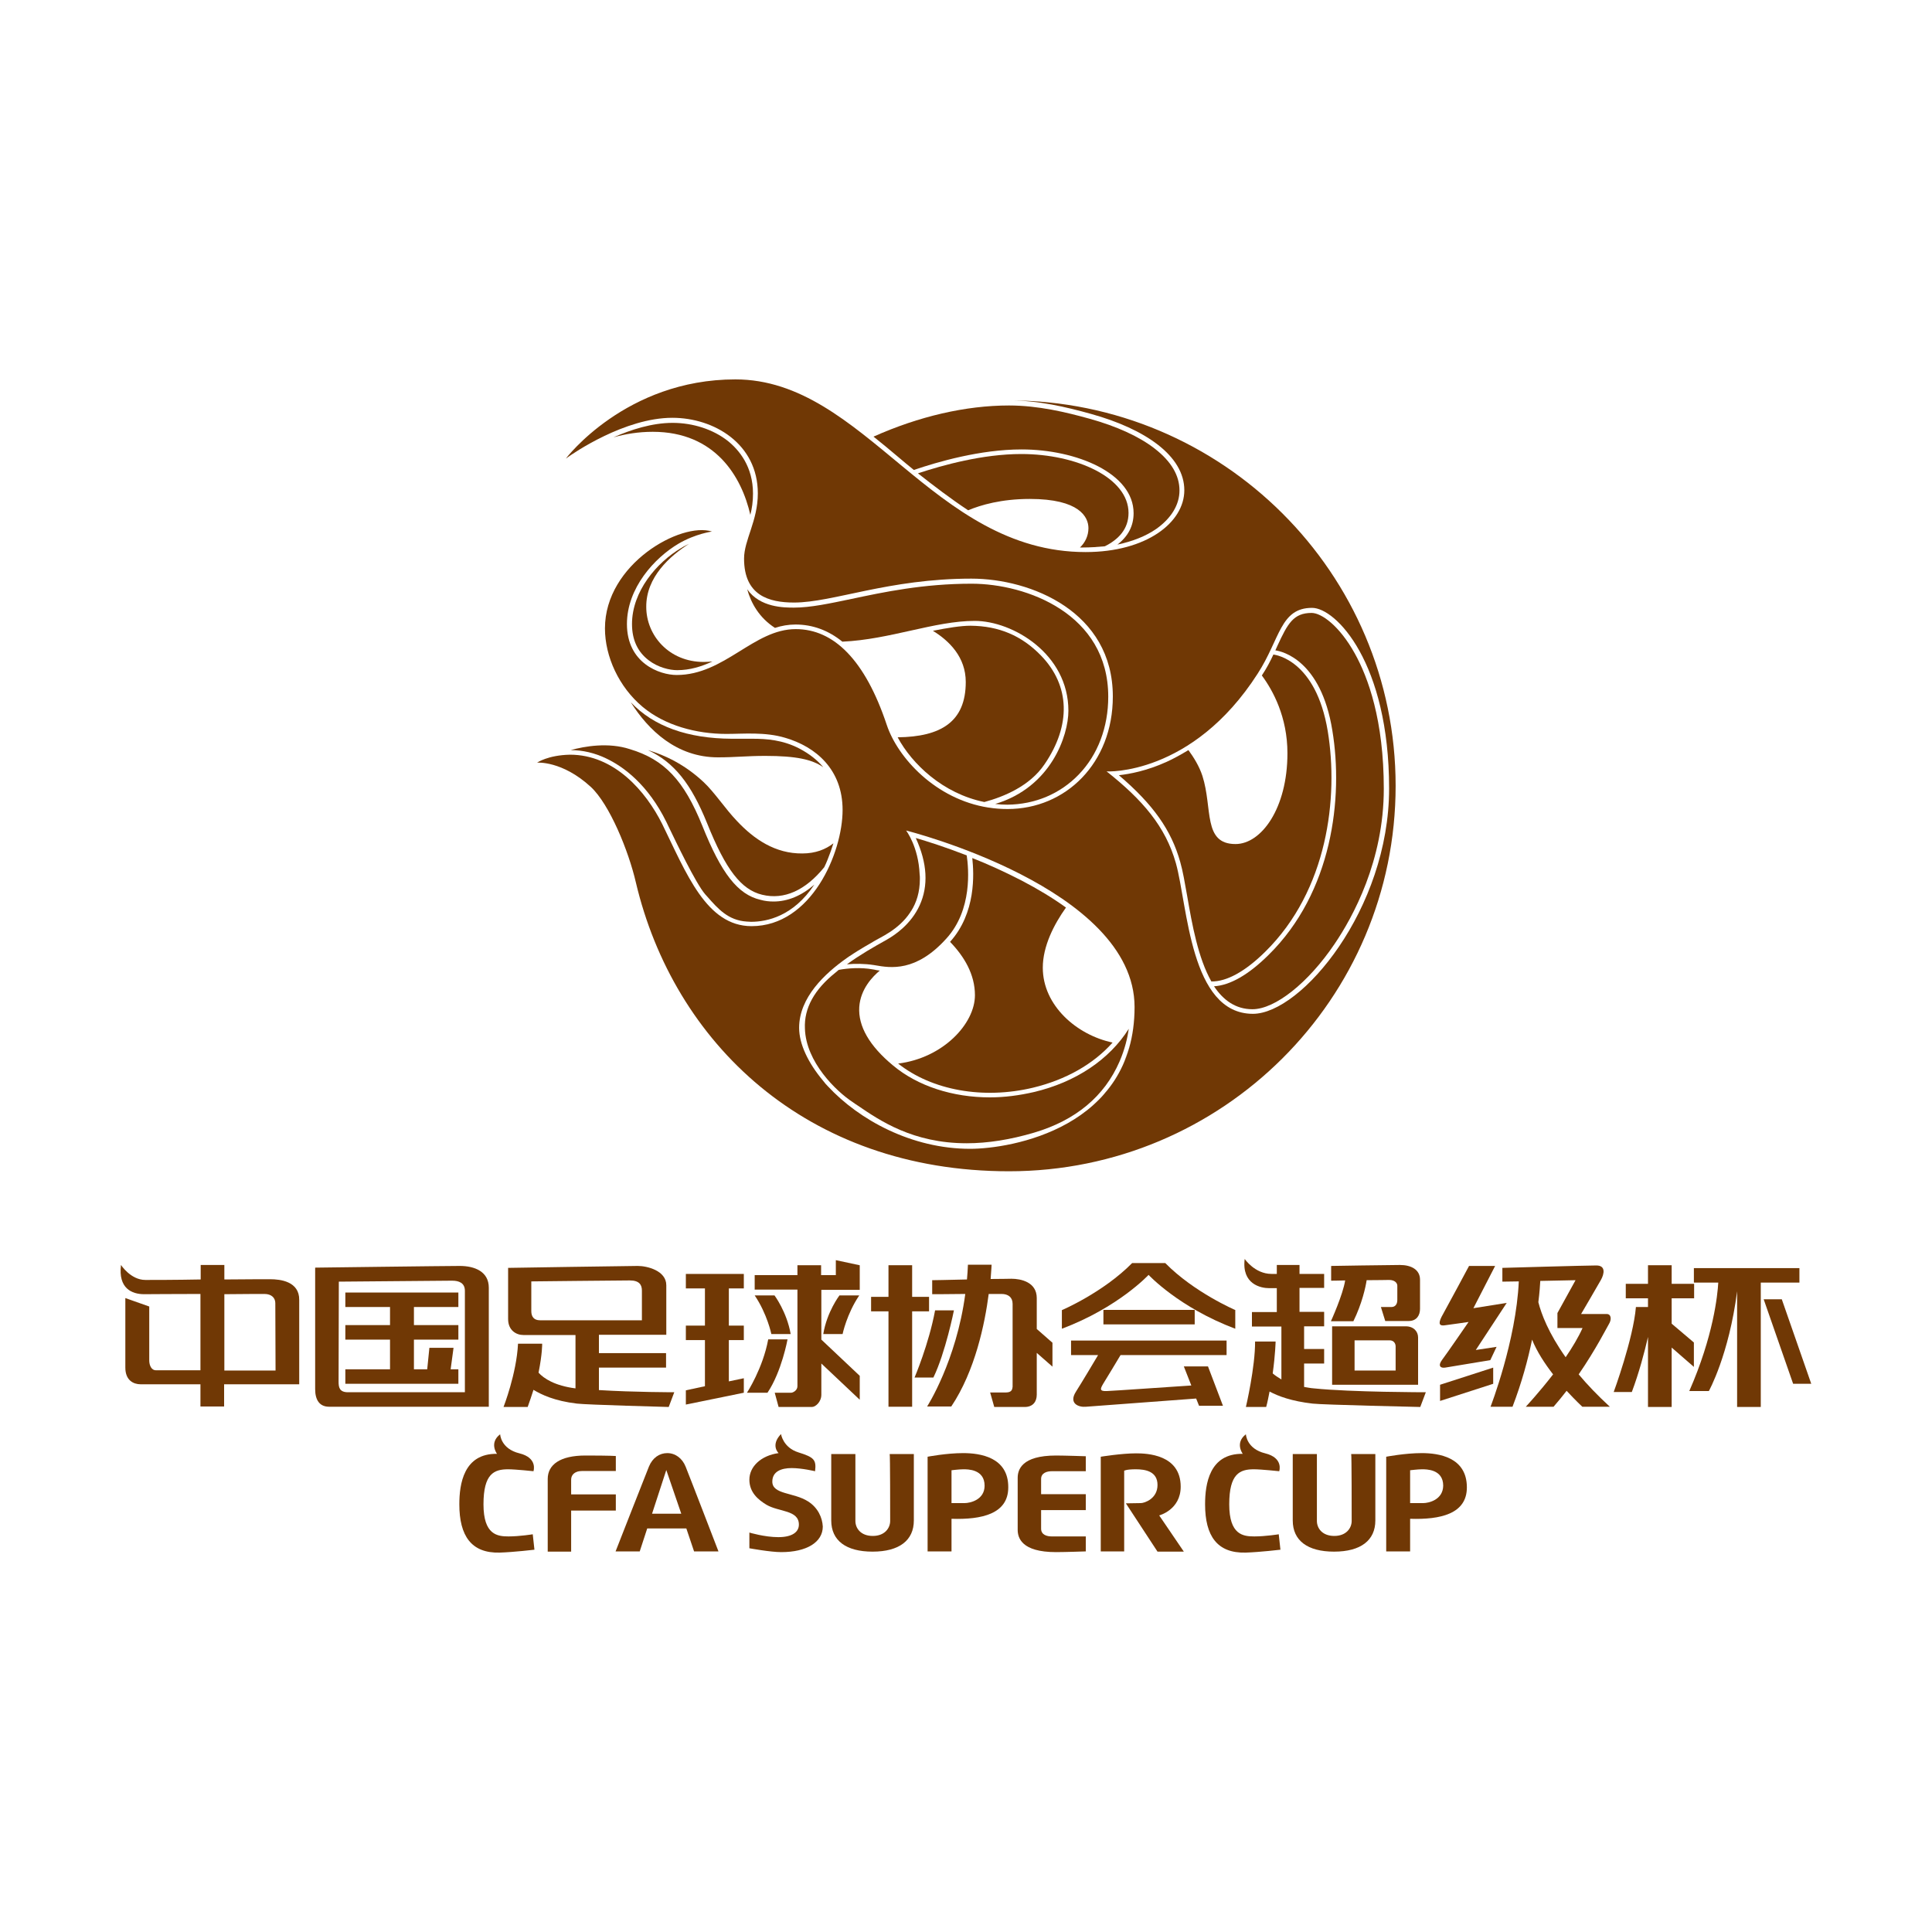 <?xml version="1.0" encoding="utf-8"?>
<!-- Generator: Adobe Illustrator 23.0.3, SVG Export Plug-In . SVG Version: 6.00 Build 0)  -->
<svg version="1.1" id="图层_1" xmlns="http://www.w3.org/2000/svg" xmlns:xlink="http://www.w3.org/1999/xlink" x="0px" y="0px"
	 viewBox="0 0 800 800" style="enable-background:new 0 0 800 800;" xml:space="preserve">
<style type="text/css">
	.st0{fill:#703805;}
</style>
<g>
	<path class="st0" d="M551.2,530.3c0,0,2.5,0,5.8-0.1c-0.9,5.9-5.9,16.9-5.9,16.9h9.3c3.6-7.3,5.1-14.3,5.5-17
		c4.4,0,8.3-0.1,9.3-0.1c2.4,0,3.4,1.3,3.4,2.4c0,1.1,0,3.8,0,5.9s-1.2,2.9-2.4,2.9c-1.2,0-4.4,0-4.4,0l1.8,5.8c0,0,6.3,0,9.7,0
		s4.7-2.5,4.7-5c0-2.4,0-8,0-12.1c0-4.2-3.7-6.1-8.3-6.1c-4.6,0-28.5,0.4-28.5,0.4V530.3z"/>
	<path class="st0" d="M598.1,548.8c1.7-0.2,10-1.4,10-1.4s-9,13.1-10.9,15.6c-1.9,2.5-0.8,3.6,1.2,3.3s18.7-3.1,18.7-3.1l2.6-5.5
		l-8.6,1.3l12.8-19.5l-13.8,2.2l9-17.5h-10.8c0,0-9.7,18.1-11.4,21.1C595.3,548.5,596.4,549,598.1,548.8z"/>
	<path class="st0" d="M319.4,552.4h8c-1.6-9.2-6.7-16-6.7-16h-8.2C317.7,544.1,319.4,552.4,319.4,552.4z"/>
	<path class="st0" d="M111.9,529.7c-1.7,0-9.7,0-19,0.1v-6h-9.8v6C72.8,530,63,530,60.2,530c-6.1,0-10.1-6.2-10.1-6.2
		c-1.2,9.7,4.5,12.1,9.6,12.1c2,0,12.5-0.1,23.3-0.1v31.6c-9.5,0-17.8,0-18.5,0c-1.7,0-2.7-1.9-2.7-4.1c0-2.2,0-22.3,0-22.3
		l-9.9-3.5c0,0,0,23.5,0,28.8s3.4,6.9,6.3,6.9c1.2,0,12.1,0,24.8,0v9.2h9.8v-9.2c15.8,0,31.1,0,31.1,0s0-27.1,0-34.9
		C124,530.6,116.1,529.7,111.9,529.7z M114.1,567.5c0,0-10.1,0-21.2,0v-31.6c8.5-0.1,15.5-0.1,16.6-0.1c2.9,0,4.5,1.6,4.5,3.8
		S114.1,567.5,114.1,567.5z"/>
	<path class="st0" d="M348.9,552.4c0,0,1.7-8.3,6.9-16h-8.2c0,0-5.2,6.8-6.7,16H348.9z"/>
	<polygon class="st0" points="143,541.2 161.5,541.2 161.5,548.7 143,548.7 143,554.7 161.5,554.7 161.5,567 143,567 143,573 
		189.8,573 189.8,567 186.6,567 187.8,558.1 177.8,558.1 176.9,567 171.4,567 171.4,554.7 189.8,554.7 189.8,548.7 171.4,548.7 
		171.4,541.2 189.8,541.2 189.8,535.2 143,535.2 	"/>
	<path class="st0" d="M224.5,556.4h-10c-0.6,12.4-6,26.2-6,26.2h10c0.9-2.5,1.7-4.9,2.4-7.1c3.3,2,8.7,4.6,18,5.7
		c4,0.5,38,1.4,38,1.4l2.3-6.1c0,0-16.7,0-31.2-0.9v-9.3h27.8v-6h-27.8v-7.6c14.2,0,27.9,0,27.9,0s0-14.5,0-20.5c0-6.1-8-8-11.8-8
		c-3.9,0-53.7,0.8-53.7,0.8s0,16.5,0,21.2s3.4,6.6,6.3,6.6c1.1,0,10.5,0,21.6,0v22.1c-8.6-1.1-13.1-4.1-15.3-6.5
		C224.6,560.4,224.5,556.4,224.5,556.4z M223.6,546.7c-2.6,0-3.6-1.6-3.6-3.8c0-2.2,0-12.3,0-12.3s36.8-0.4,40.8-0.4
		c4,0,5,1.9,5,4.2c0,2.3,0,12.3,0,12.3S226.2,546.7,223.6,546.7z"/>
	<polygon class="st0" points="596.3,580.1 618.3,573 618.3,566.3 596.3,573.4 	"/>
	<path class="st0" d="M355.9,523.9l-9.8-2.1v6.2h-6.1c0-2.5,0-4.1,0-4.1h-9.8c0,0,0,1.6,0,4.1h-17.7v6h17.7c0,14.2,0,38.7,0,40
		c0,1.8-1.9,2.7-2.6,2.7c-0.7,0-6.8,0-6.8,0l1.6,5.9c0,0,12.3,0,13.8,0s3.9-2.1,3.9-5.1c0-0.9,0-6.1,0-12.9l15.9,15v-9.9l-15.9-15
		c0-7.2,0-14.8,0-20.6h15.9V523.9z"/>
	<path class="st0" d="M511.6,542.5c0,0-17.1-7.3-29.1-19.5h-13.7c-12,12.2-29.1,19.5-29.1,19.5v7.7c23.4-8.8,35.9-22.3,35.9-22.3
		s12.5,13.5,35.9,22.3V542.5z"/>
	<path class="st0" d="M519.7,555.4c0.1,10.6-3.8,27.2-3.8,27.2h8.4c0.6-2.2,1-4.4,1.4-6.4c3.5,1.9,9.1,4,17.8,5
		c4,0.5,44.6,1.4,44.6,1.4l2.3-6.1c0,0-30.7,0-46.3-1.6c-1.5-0.1-2.8-0.4-4.1-0.6v-9.7h8.3v-6h-8.3v-9.4h8.3v-6h-10.2v-9.9
		c5.3,0,10.2,0,10.2,0v-5.8c0,0-4.8,0-10.2,0v-3.7h-9.4v3.7c-0.8,0-1.5,0-2.2,0c-6.9,0-11.1-6.2-11.1-6.2
		c-1.3,10.5,6.7,12.1,10.1,12.1c0.6,0,1.7,0,3.2,0v9.9h-10.3v6h12.2v21.9c-1.5-0.9-2.7-1.7-3.6-2.5c1.1-8,1.2-13.2,1.2-13.2H519.7z"
		/>
	<rect x="456.9" y="542.4" class="st0" width="37.8" height="6"/>
	<polygon class="st0" points="377.7,582.5 377.7,543 384.7,543 384.7,537 377.7,537 377.7,523.9 367.9,523.9 367.9,537 360.7,537 
		360.7,543 367.9,543 367.9,582.5 	"/>
	<path class="st0" d="M582.1,549.2c-3.4,0-30.5,0-30.5,0v24.2h35.6c0,0,0-17.2,0-19.6C587.2,551.4,585.4,549.2,582.1,549.2z
		 M577.9,567.5h-17V555c0,0,12.7,0,14.5,0c1.8,0,2.5,1.4,2.5,2.5S577.9,567.5,577.9,567.5z"/>
	<path class="st0" d="M416,576.6c-2,0-6,0-6,0l1.7,6c0,0,9.2,0,12.6,0s5-2.2,5-5.1c0-1.3,0-8.9,0-17.3l6.5,5.7v-9.9l-6.5-5.7
		c0-5.7,0-10.6,0-12.8c0-6.7-6.7-8-10.5-8c-1.1,0-4.4,0.1-8.6,0.1c0.3-3.7,0.4-5.9,0.4-5.9h-9.8c-0.1,2.1-0.2,4.1-0.4,6.1
		c-7.5,0.2-14.4,0.3-14.4,0.3v5.8c0,0,6.7,0,13.7-0.1c-3.7,27.8-15.8,46.6-15.8,46.6h10c9.9-14.8,13.9-34.3,15.5-46.6
		c2.6,0,4.6,0,5.3,0c2.8,0,4.6,1.4,4.6,4.1c0,2.7,0,33.3,0,33.3C419.5,576.4,418,576.6,416,576.6z"/>
	<path class="st0" d="M326.1,554.6h-8c-2.2,12-8.8,22.1-8.8,22.1h8.5C323.7,567.9,326.1,554.6,326.1,554.6z"/>
	<path class="st0" d="M745.1,525.1h-43.7v6h10.1c-0.3,5.2-2,22.1-12,44.9h8.1c0,0,8.3-14.9,11.7-41.3v47.9h9.8v-51.5h16V525.1z"/>
	<polygon class="st0" points="737.8,538 730.3,538 742.5,573 750,573 	"/>
	<path class="st0" d="M701.4,555.9l-9.2-7.8v-10.5h9.3v-6h-9.3v-7.7h-9.8v7.7h-9.2v6h9.2v3.6h-5c-1.1,13.2-9.2,35.2-9.2,35.2h7.5
		c3-8,5.2-16.3,6.7-22.8v29h9.8V558l9.2,8V555.9z"/>
	<path class="st0" d="M395,542.6h-7.8c-2.6,14-8.5,27.8-8.5,27.8h7.8C391.5,560.1,395,542.6,395,542.6z"/>
	<path class="st0" d="M500.2,565.8h-10l3.1,7.9c-7.8,0.5-32,2.2-34.9,2.3c-3.4,0.2-2.7-1.1-1.6-3c0.9-1.5,5.7-9.3,7.2-11.9h43.9v-6
		h-64.4v6h11.2c-1.6,2.7-6.6,11.1-9.2,15.2c-3.1,4.9,1.2,6.5,4.2,6.2c2.5-0.2,36-2.7,45.6-3.4l1.2,3h9.9L500.2,565.8z"/>
	<path class="st0" d="M665.3,544.1c-1.9,0-10.6,0-10.6,0s6.8-11.6,8.2-14.1c1.4-2.5,2.1-6-1.9-6c-4,0-38.9,1-38.9,1l0,5.7l6.8-0.1
		c-1.1,24.6-11.7,51.9-11.7,51.9h9.1c3.8-9.9,6.4-19.5,8.1-27.8c2,5,5.3,10,8.7,14.4c-5.8,7.5-11.3,13.4-11.3,13.4h11.5
		c1.9-2.2,3.7-4.4,5.4-6.6c3.7,4,6.5,6.6,6.5,6.6h11.4c-5.1-4.7-9.4-9.2-12.9-13.4c7.2-10.5,11.7-19.5,12.5-20.8
		C667.4,546.4,667.2,544.1,665.3,544.1z M648.3,562c-7.1-10-10.1-18-11.3-22.8c0.5-4,0.7-7,0.8-8.8l14.6-0.3l-7.5,13.6v6.2h10.4
		C653.6,553.7,651.1,557.9,648.3,562z"/>
	<polygon class="st0" points="284,533.5 291.9,533.5 291.9,548.9 284,548.9 284,554.9 291.9,554.9 291.9,574 284,575.7 284,581.6 
		308,576.7 308,570.7 301.8,572 301.8,554.9 308,554.9 308,548.9 301.8,548.9 301.8,533.5 308,533.5 308,527.5 284,527.5 	"/>
	<path class="st0" d="M202.4,533.2c0-6.7-5.9-9-12-9c-6.1,0-59.9,0.7-59.9,0.7s0,45.8,0,50.3c0,4.5,1.8,7.3,5.8,7.3s66.1,0,66.1,0
		S202.4,539.8,202.4,533.2z M192.5,576.5c0,0-44.8,0-48.4,0s-3.9-2.1-3.9-4.4c0-2.3,0.1-41.4,0.1-41.4s44-0.4,46.9-0.4
		c2.8,0,5.3,0.9,5.3,4.2S192.5,576.5,192.5,576.5z"/>
	<path class="st0" d="M488.9,615.6c0-13.4-14.1-13.8-18.5-13.8c-6,0-14.6,1.4-14.6,1.4v39.2h9.7v-33.4c0,0,0.8-0.6,4.8-0.6
		c3.9,0,9,0.8,9,6.5c0,5.7-5.4,7.5-6.9,7.5s-6.2,0.1-6.2,0.1l13.1,20h10.9L480,627.5C480,627.5,488.9,625.2,488.9,615.6z"/>
	<path class="st0" d="M519.4,636.2c-4.6,0-10.4-0.6-10.4-13.3c0-12.7,4.4-14.5,10.2-14.5c3,0,10.5,0.8,10.5,0.8s1.9-5.5-5.8-7.4
		c-7.8-1.9-8-7.9-8-7.9c-4.7,3.6-1.3,8.1-1.3,8.1c-13.8-0.2-15.6,12.5-15.6,20.9c0,13.1,5,20.3,16.8,20c6-0.2,14.4-1.2,14.4-1.2
		l-0.7-6.4C529.7,635.3,524,636.2,519.4,636.2z"/>
	<path class="st0" d="M588.7,601.7c-6.9,0-14.7,1.5-14.7,1.5v39.2h9.9v-13.5c12.5,0.4,23.5-2,23.5-13
		C607.4,603.3,595.6,601.7,588.7,601.7z M589.3,622.4c-2.4,0-5.4,0-5.4,0v-13.6c0,0,3.2-0.4,4.9-0.4s8.8-0.1,8.8,6.8
		C597.5,621,591.7,622.4,589.3,622.4z"/>
	<path class="st0" d="M559.7,629.8c0,2.9-2.2,6.2-7.2,6.2s-7.2-3.2-7.2-6.2s0-27.7,0-27.7h-10c0,0,0,19.2,0,27.5s6.1,12.9,17.1,12.9
		c11.1,0,17.1-4.7,17.1-12.9s0-27.5,0-27.5h-10C559.7,602.1,559.7,626.9,559.7,629.8z"/>
	<path class="st0" d="M255,618.8h-18.5c0-3.2,0-5.6,0-6.1c0-1.7,1.1-3.6,4.7-3.6s13.8,0,13.8,0v-6.2c0,0-2.1-0.2-12.6-0.2
		s-15.6,3.8-15.6,9.7c0,5.6,0,30.1,0,30.1h9.7c0,0,0-8.9,0-17H255V618.8z"/>
	<path class="st0" d="M210.6,636.2c-4.6,0-10.4-0.6-10.4-13.3c0-12.7,4.4-14.5,10.2-14.5c3.1,0,10.5,0.8,10.5,0.8s1.9-5.5-5.8-7.4
		c-7.8-1.9-8-7.9-8-7.9c-4.7,3.6-1.3,8.1-1.3,8.1c-13.8-0.2-15.6,12.5-15.6,20.9c0,13.1,5,20.3,16.7,20c6-0.2,14.4-1.2,14.4-1.2
		l-0.7-6.4C220.8,635.3,215.1,636.2,210.6,636.2z"/>
	<path class="st0" d="M368.6,629.8c0,2.9-2.2,6.2-7.2,6.2s-7.2-3.2-7.2-6.2s0-27.7,0-27.7h-10c0,0,0,19.2,0,27.5s6.1,12.9,17.1,12.9
		c11.1,0,17.1-4.7,17.1-12.9s0-27.5,0-27.5h-10C368.6,602.1,368.6,626.9,368.6,629.8z"/>
	<path class="st0" d="M276.3,601.7c-3.2,0-6.1,1.9-7.6,5.6s-13.8,35.1-13.8,35.1h10l3.1-9.5h16.2l3.2,9.5h10.1
		c0,0-11.7-30.4-13.6-35.1C282.5,603.8,279.6,601.7,276.3,601.7z M270,626.8l5.9-18.1l6.2,18.1H270z"/>
	<path class="st0" d="M334.6,621.7c-5.9-3.8-14.8-2.8-14.8-8.2c0-4.2,3.7-5.6,8-5.6c4.3,0,9.7,1.3,9.7,1.3c0.6-4.8-0.5-5.8-6.9-7.8
		c-6.4-2-7.2-7.6-7.2-7.6c-4.5,4.7-1,7.9-1,7.9c-7.3,1-12.1,5.6-12.1,11s3.8,8.4,7.1,10.4c5.1,3,13.4,2.1,13.4,8.2
		c0,3.1-2.8,5.2-8.5,5.2c-5.7,0-12-1.9-12-1.9v6.5c0,0,8.7,1.6,13.2,1.6c10.5,0,17.2-4.1,17.2-10.6
		C340.5,628.4,338.7,624.3,334.6,621.7z"/>
	<path class="st0" d="M431.1,612.4c0-2.6,2.6-3.2,4.4-3.2s14.1,0,14.1,0v-6.2c0,0-8.7-0.3-12.3-0.3c-14.4,0-15.9,6-15.9,9.3
		s0,18.1,0,21.4s1.5,9.3,15.9,9.3c3.6,0,12.3-0.3,12.3-0.3v-6.2c0,0-12.2,0-14.1,0s-4.4-0.6-4.4-3.2c0-1,0-4.1,0-7.7h18.5v-6.6
		h-18.5C431.1,615.8,431.1,613.3,431.1,612.4z"/>
	<path class="st0" d="M398.8,601.7c-6.9,0-14.7,1.5-14.7,1.5v39.2h9.9v-13.5c12.5,0.4,23.5-2,23.5-13
		C417.6,603.3,405.7,601.7,398.8,601.7z M399.4,622.4c-2.4,0-5.4,0-5.4,0v-13.6c0,0,3.2-0.4,4.9-0.4c1.7,0,8.8-0.1,8.8,6.8
		C407.7,621,401.8,622.4,399.4,622.4z"/>
	<path class="st0" d="M446.7,320.7c7.9-8.2,12.2-19.6,12.2-32.2c0-34.3-33.8-46.8-56.6-46.8c-20.1,0-36.5,3.5-49.7,6.3
		c-9.1,1.9-17,3.6-23.8,3.6c-4.1,0-14.1,0-19.4-7.6c1.6,5.8,5,11.8,11.5,16c2.7-0.9,5.6-1.4,8.5-1.4c7.1,0,13.6,2.4,19.4,7.1h0
		c19.8-0.9,38.2-8.6,54.8-8.6c15.8,0,38.8,13.7,38.8,37.2c0,10.3-7.2,31.7-30.3,38.6c1.6,0.2,3.3,0.3,5,0.3
		C428.6,333.1,439,328.7,446.7,320.7z"/>
	<path class="st0" d="M222.4,315.8c0,0,10.3-0.9,22.2,10c7.8,7.2,15.7,26.6,18.7,39.6C278.9,431.5,333.7,485,417.8,485
		c88.4,0,160.1-71.4,160.1-159.6c0-88.1-71.7-159.6-160.1-159.6c12.2,0,23.6,2.7,34,5.6c22.3,6.2,38.6,17.3,38.6,31.6
		c0,13.3-15.6,25.6-40.9,25.6c-63.4,0-91.3-71.5-145-71.5c-45.5,0-70.2,32.8-70.2,32.8c3.2-2.4,24.5-16.9,44.1-16.9
		c17.3,0,35.4,10.8,35.4,31.3c0,11.4-5.7,19.3-5.7,27c0,15.3,10.3,18.2,20.7,18.2c16.1,0,39.2-9.9,73.4-9.9
		c24.8,0,58.6,13.8,58.6,48.8c0,27.6-19.5,46.6-43.6,46.6c-2.7,0-5.3-0.2-7.8-0.6c0,0-0.1,0-0.1,0c-21.9-3.4-37.6-20.7-42.1-34.2
		c-9-27-22-39.7-37.7-39.7c-17.4,0-29.5,19-49.3,19c-7.1,0-20.6-4.9-20.6-21.1c0-14.9,11.4-27.4,21.4-33.3c7-4.1,13.8-5,13.8-5
		c-12.8-4.1-44.3,13.4-44.3,40.1c0,11.7,5.8,24.3,15.6,32.5c9.2,7.7,22.2,11.2,34.7,11.2c7,0,16-0.9,24.3,1.6
		c12.7,3.7,23.8,13.1,23.8,29.9c0,17.7-12.9,48.1-37.7,48.1c-18.7,0-27-21.9-37-42.3c-6.8-13.6-19.8-28.7-38.2-28.7
		C226.8,312.7,222.4,315.8,222.4,315.8z M520.8,278.9c9.3-14.4,9.3-27.2,22.5-27.2c9.8,0,31.9,22.6,31.9,74.8
		c0,50-36.4,93.3-56.4,93.3c-26.1,0-27-45-31.9-62.4c-4.3-15.2-13.8-26.2-28.7-38C458.1,319.5,493.6,321.3,520.8,278.9z
		 M350.5,396.8c0.8-0.6,1.6-1.1,2.4-1.6c-0.4,0.2-0.8,0.5-1.2,0.8c4.8-3.3,8.9-5.4,10.1-6.2c2.5-1.6,10.3-4.7,15.1-12c0,0,0,0,0,0
		c0.1-0.2,0.2-0.3,0.3-0.5c0,0,0-0.1,0.1-0.1c0,0,0.1-0.1,0.1-0.1c0,0,0,0.1-0.1,0.1c2.2-3.5,3.6-7.8,3.6-13.3c0-0.6,0-1.3-0.1-1.9
		c0,0.2,0,0.4,0,0.6c0-0.2,0-0.4,0-0.6c0,0,0,0,0,0c-0.5-11.5-5.6-18.1-5.6-18.1s94.6,23.7,94.6,73.1c0,50.1-51.3,58.7-68.1,58.7
		c-24.2,0-46-12-58.9-25.9c-0.7-0.7-1.3-1.4-1.9-2.2c-6.3-7.5-10-15.3-10-22C330.9,413,341.6,403.1,350.5,396.8z"/>
	<path class="st0" d="M442.8,464.7c-0.9,0.5-1.8,1-2.8,1.5C440.9,465.7,441.8,465.2,442.8,464.7z"/>
	<path class="st0" d="M455,455.4c-0.9,0.9-1.8,1.7-2.7,2.5C453.2,457.2,454.1,456.3,455,455.4z"/>
	<path class="st0" d="M460.8,448.4c-1.3,1.9-2.7,3.6-4.2,5.3C458.2,452,459.6,450.2,460.8,448.4z"/>
	<path class="st0" d="M462.7,445.4c-0.6,1-1.2,2-1.8,2.9C461.5,447.4,462.1,446.4,462.7,445.4z"/>
	<path class="st0" d="M468,432.3C468,432.3,468,432.3,468,432.3c-0.7,2.7-1.6,5.2-2.6,7.6C466.5,437.6,467.3,435.1,468,432.3z"/>
	<path class="st0" d="M488.4,203.1c0-6.2-3.4-12-10.2-17.3c-6.4-5-15.8-9.3-27-12.4c-9.7-2.7-21.3-5.5-33.4-5.5
		c-17.9,0-37.3,4.5-56.1,12.9c3.4,2.7,6.9,5.6,10.2,8.4c2.1,1.8,4.3,3.6,6.5,5.4c9.7-3.3,27.4-8.5,44.6-8.5
		c22.8,0,46.4,9.9,46.4,26.4c0,5.3-2.3,9.6-6.7,13c6.2-1.3,11.8-3.5,16.1-6.5C485,214.6,488.4,209,488.4,203.1z"/>
	<path class="st0" d="M285.3,225.2c-1,0.5-2.1,1-3.2,1.7c-10.2,6-20.4,18-20.4,31.5c0,6.5,2.3,11.5,6.9,15c3.9,3,8.7,4.1,11.8,4.1
		c5.3,0,10.1-1.5,14.6-3.6c-1.2,0.1-2.4,0.2-3.6,0.2c-14.4,0-23.8-11-23.8-22.8C267.5,239,277.4,230.2,285.3,225.2z"/>
	<path class="st0" d="M393.4,390C393.4,390,393.3,390,393.4,390c5.9,6.1,10.3,13.5,10.3,22.1c0,11.8-13.2,26-31.8,28.3
		c14,11.1,35.2,14.9,55.8,10c13.7-3.3,25.1-9.8,33-18.7c-14.8-3.1-28.9-15.3-28.9-31c0-8.9,4.6-17.9,9.6-24.9
		c-5.4-3.9-11.5-7.6-18.4-11.2c-7-3.6-14-6.8-20.4-9.3C403.3,361.8,404.2,378,393.4,390z"/>
	<path class="st0" d="M353,456.3c0.7,0.5,1.4,1,2.2,1.5c9.1,6.2,22.8,15.6,45.1,15.6c8.7,0,18.1-1.5,27.9-4.4
		c17.2-5.1,29.1-15,35.4-29.5c2.2-5.1,3.3-9.9,3.8-13.5c-8,12.7-21.9,22.1-39.3,26.2c-6.1,1.4-12.2,2.2-18.2,2.2
		c-15.3,0-29.8-4.6-40.1-13.2c-9.8-8.1-14.5-16.3-14-24.2c0.5-7.5,5.6-12.7,8.5-15.1c-0.8-0.1-1.6-0.2-2.3-0.4l-0.6-0.1
		c-5-0.9-10.2-0.5-14.1,0.2c-0.4,0.4-0.9,0.7-1.3,1.1l0,0l0,0c-8.8,7-13.1,14.8-12.7,23.2C333.7,439.8,346.3,451.9,353,456.3z"/>
	<path class="st0" d="M361.8,399.6l0.6,0.1c6.3,1.1,16.9,2.9,29.5-11.1c10.8-11.9,9.2-28.9,8.4-34.4c-9-3.5-16.6-5.9-21.1-7.2
		c4.8,10.4,5.3,19.8,1.6,27.9c-3.6,7.8-10.1,12.2-13.6,14.2c-5.4,3-11.3,6.4-16.5,10.2C354,399,357.9,399,361.8,399.6z"/>
	<path class="st0" d="M330.9,309.9c-6.8-3.5-13.5-4-19.2-4c-1.3,0-2.5,0-3.8,0c-1.1,0-2.2,0-3.2,0c-0.2,0-0.5,0-0.7,0h-1
		c-18.3-0.1-32.3-5.1-41.8-15.1c7.3,11.6,19,22.8,36.1,22.8c7.3,0,11.8-0.6,19.6-0.6c12.8,0,19.5,1.5,24,4.7
		C338.6,314.9,335.3,312.2,330.9,309.9z"/>
	<path class="st0" d="M305.1,339.9c-4.8-5-9.2-11.8-13.8-16.1c-7.7-7.2-15.9-11.1-23-13.2c10.9,5.1,17.9,14,24.5,30.3
		c7.7,19.2,14.1,27.5,22.8,29.6c9.1,2.2,17.9-1.8,25.7-11.4c1-2,1.8-4.2,2.7-6.6c0.4-1.1,0.7-2.2,1.1-3.3c-3.2,2.5-7.4,4.2-12.9,4.2
		C321.1,353.5,312.3,347.6,305.1,339.9z"/>
	<path class="st0" d="M236.3,310.6c5,0,10,1.2,14.6,3.4c7.2,3.4,17.4,10.8,25.1,26.5c0.2,0.4,0.6,1.2,1,2.1
		c2.8,5.8,11.1,23.2,15,27.7c0.3,0.3,0.6,0.7,0.9,1c4.4,5,8.6,9.8,16.3,10.3c0.6,0,1.2,0.1,1.8,0.1c6.6,0,17.5-2.3,26.2-15.4
		c-5.3,4.6-11,7-16.9,7c-1.8,0-3.6-0.2-5.4-0.7c-9.4-2.2-16.2-10.9-24.1-30.7c-7.6-18.8-15.7-27.4-30-31.7
		C251.9,307.3,242.1,309,236.3,310.6z"/>
	<path class="st0" d="M551.7,302.5c4.6,27.9,0,67-26.5,93c-8.3,8.2-15.9,12.5-22.5,12.9c3.8,5.7,8.9,9.5,15.9,9.5
		c9.4,0,23.1-10.9,34-27c7.6-11.2,20.4-34.4,20.4-64.3c0-28.4-6.5-46.1-12-56c-6.4-11.5-13.8-16.8-17.9-16.8
		c-7.5,0-9.9,4.4-14.1,13.5c-0.3,0.7-0.6,1.3-0.9,2C530.9,269.7,547,273.3,551.7,302.5z"/>
	<path class="st0" d="M488.7,356.9c1.1,3.8,1.9,8.6,2.9,14.2c2,11.6,4.5,25.6,10,35.3c6.3,0.1,14-4.1,22.3-12.3
		c25.9-25.5,30.4-63.9,25.9-91.3c-4.9-29.7-21.9-31.6-22.1-31.7c-0.1,0-0.2,0-0.4-0.1c-1.3,2.8-2.8,5.7-4.8,8.7
		c4.6,6.2,10.6,17.2,10.6,32.2c0,22.8-10.8,37.6-21.5,37.6c-13.6,0-9.4-14.8-13.7-28.2c-1.3-4-3.6-7.7-5.8-10.7
		c-3,1.8-6,3.5-9.1,4.9c-8.2,3.7-15.2,5-19.7,5.5C477.5,333.1,485,343.7,488.7,356.9z"/>
	<path class="st0" d="M310.7,213.2c0.7-2.7,1.1-5.6,1.1-8.8c0-11.2-5.7-18-10.4-21.8c-6.1-4.8-14.4-7.5-22.9-7.5
		c-8.5,0-17.2,2.8-24.5,6c4.9-1.4,10.4-2.3,16.3-2.3C296.2,178.8,307.1,197.4,310.7,213.2z"/>
	<path class="st0" d="M371.7,305.3c5.9,11,18.7,23.3,35.9,26.8c8.1-2.2,18.8-6.6,24.9-15.6c11.1-16.2,10.6-32.6-1.4-45
		c-8-8.3-17.5-12.3-29.2-12.4h-0.1c-3.9,0-9.5,0.9-15.5,2.1c6.8,4.2,13.6,10.9,13.6,21.2C399.9,298.9,389.6,305.1,371.7,305.3z"/>
	<path class="st0" d="M448.5,226.7c2.9,0,5.9-0.2,9-0.5c5.6-2.8,9.8-7.1,9.8-13.8c0-14.6-21.5-24.4-44.4-24.4c-16,0-32.5,4.6-42.8,8
		c6.2,4.9,13.8,10.7,20.8,15.3c5.2-2.2,13.8-4.7,25.5-4.7c20.6,0,24.3,7.5,24.3,12.1c0,3.2-1.4,6-3.5,8
		C447.7,226.7,448.1,226.7,448.5,226.7z"/>
</g>
</svg>
